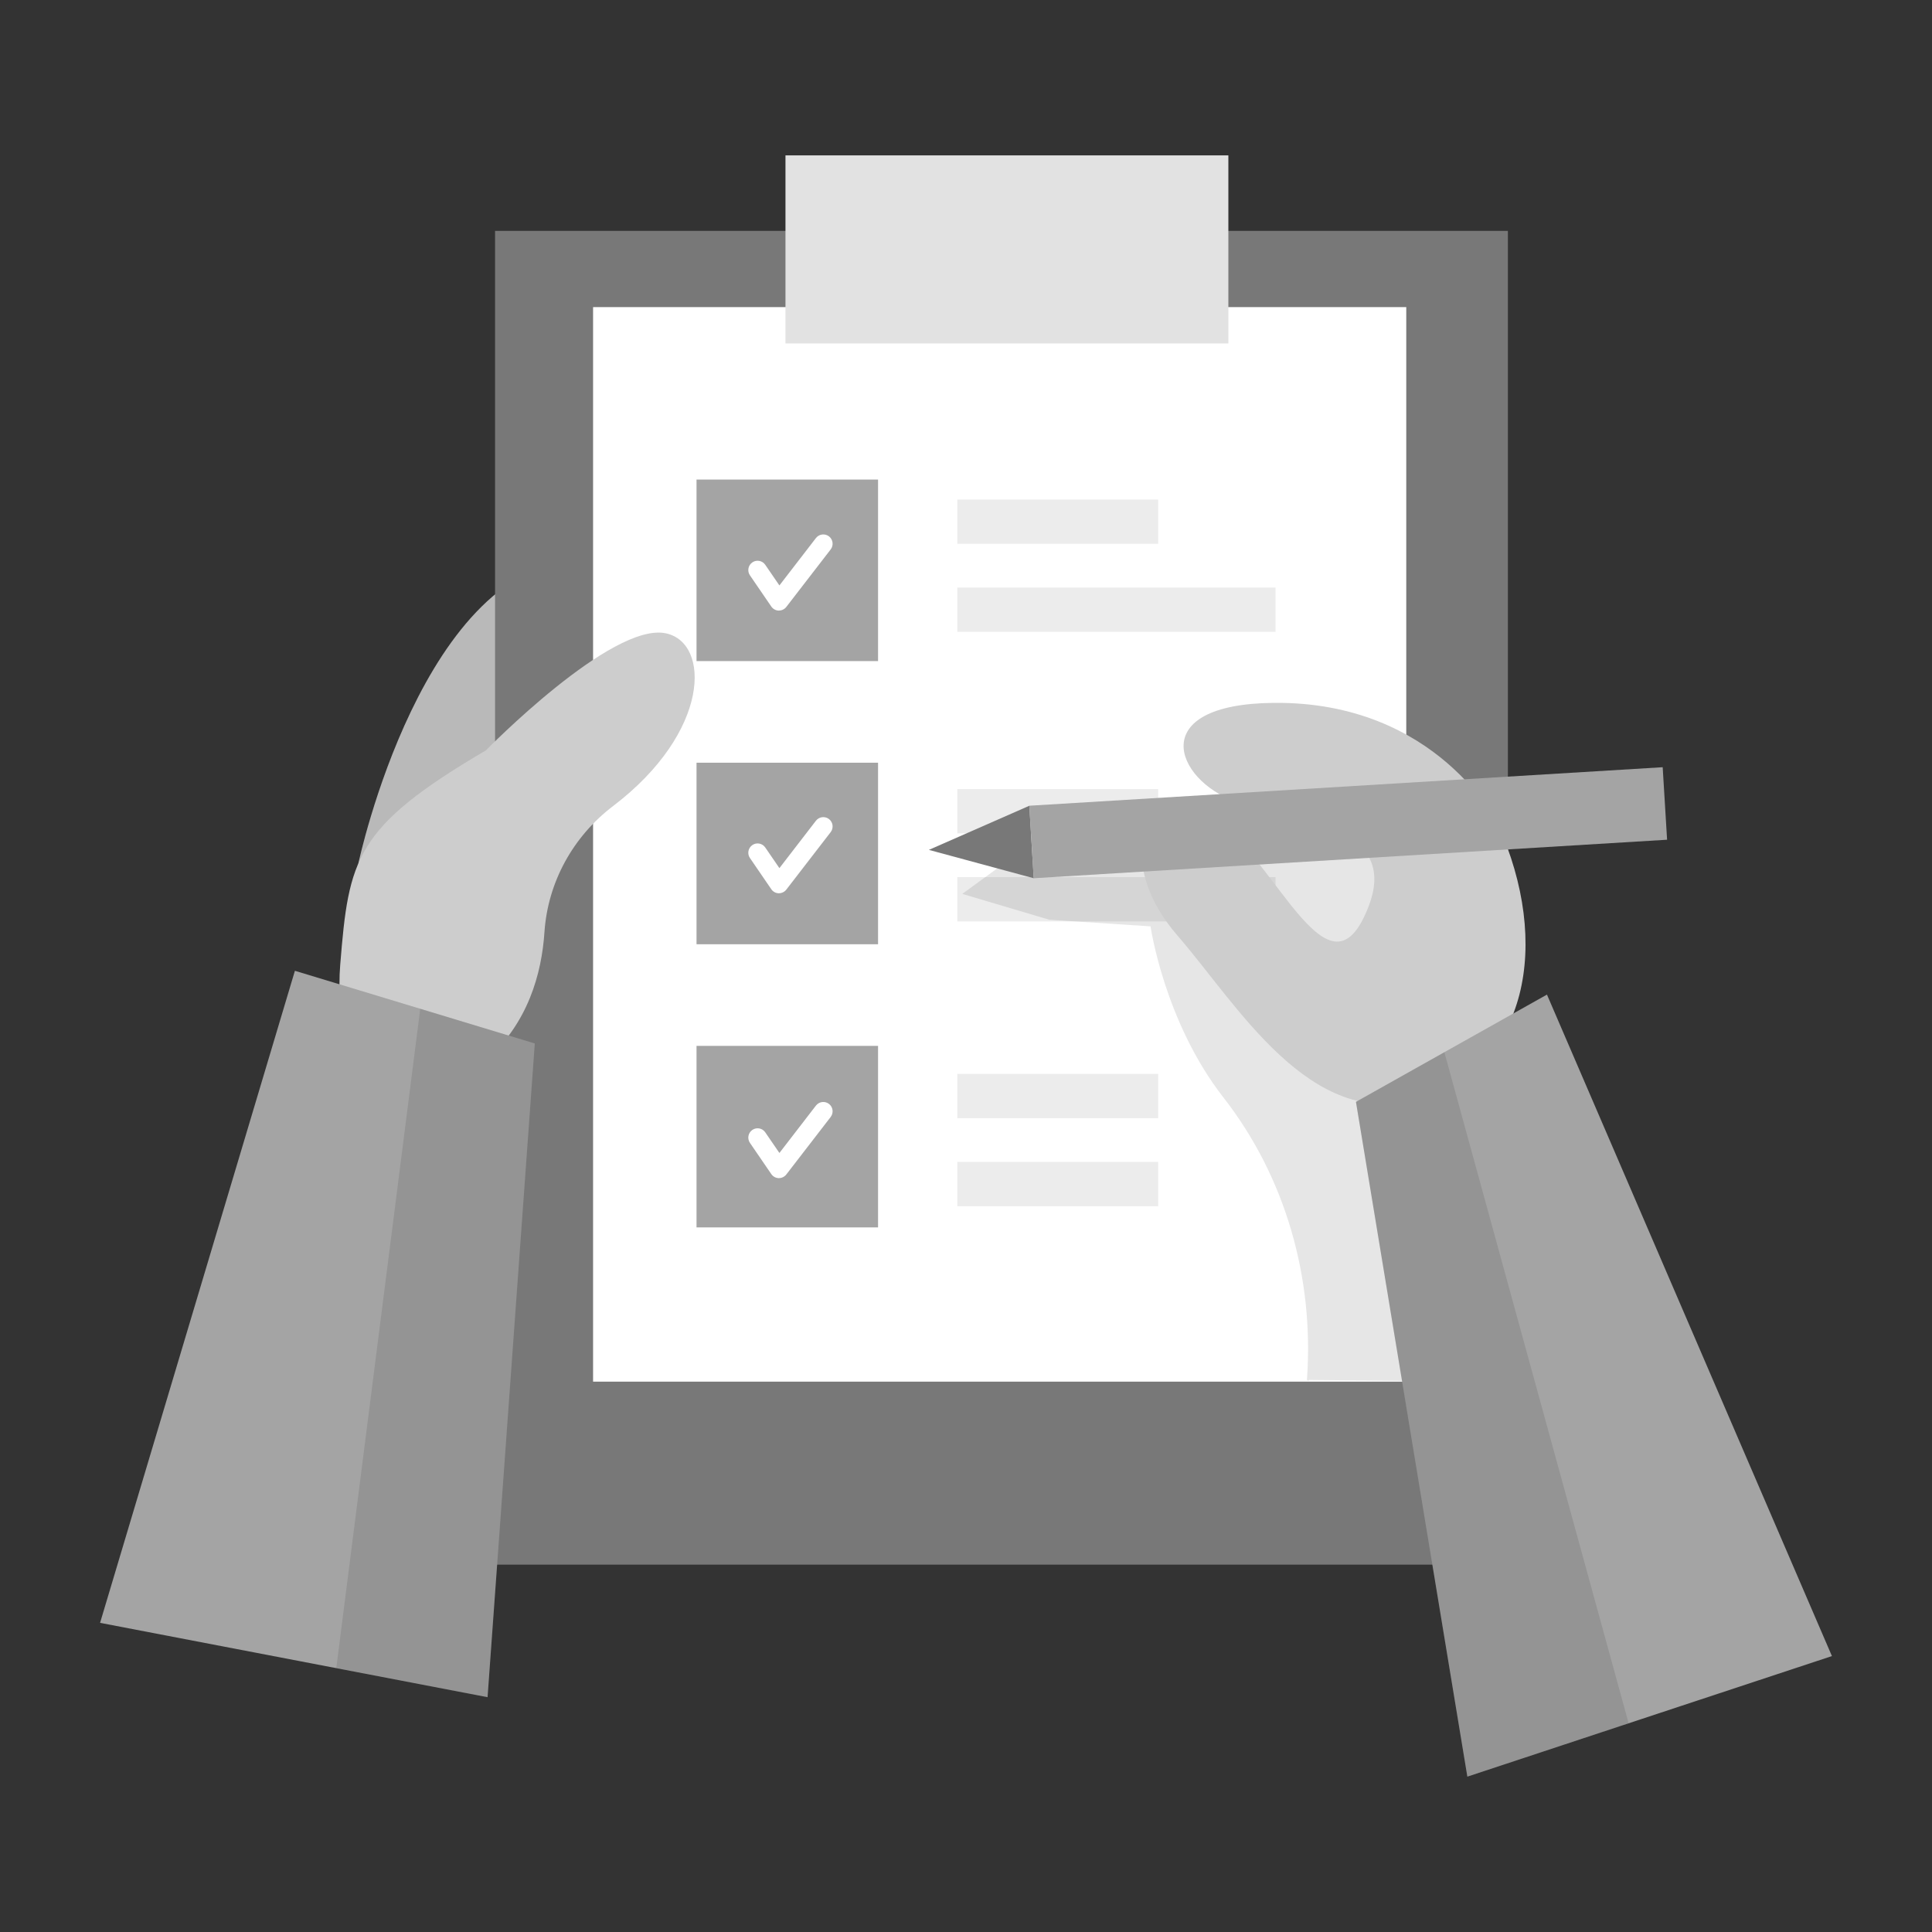 <svg width="500" height="500" viewBox="0 0 500 500" fill="none" xmlns="http://www.w3.org/2000/svg">
<rect x="0" y="0" width="500" height="500" fill="#333333" stroke="none"/>
<path d="M92.75 223.45C92.75 223.45 109.49 144.67 151.62 144.67C193.75 144.67 216.16 268.5 113.68 281.97L92.75 223.44V223.45Z" fill="#CDCDCD"/>
<g opacity="0.1">
<path d="M92.75 223.45C92.75 223.45 109.49 144.67 151.62 144.67C193.75 144.67 216.16 268.5 113.68 281.97L92.75 223.44V223.45Z" fill="#000001"/>
</g>
<path d="M390.24 59.75H128.12V404.93H390.24V59.75Z" fill="#787878"/>
<path d="M363.94 79.48H153.49V357.57H363.94V79.48Z" fill="white"/>
<path d="M317.9 40.21H203.28V88.88H317.9V40.21Z" fill="#E2E2E2"/>
<g opacity="0.21">
<path d="M299.74 204.22H247.75V215.68H299.74V204.22Z" fill="#A5A5A5"/>
</g>
<g opacity="0.21">
<path d="M330.11 227H247.75V238.46H330.11V227Z" fill="#A5A5A5"/>
</g>
<g opacity="0.21">
<path d="M299.74 277.93H247.75V289.39H299.74V277.93Z" fill="#A5A5A5"/>
</g>
<g opacity="0.21">
<path d="M299.74 300.71H247.75V312.17H299.74V300.71Z" fill="#A5A5A5"/>
</g>
<path d="M227.24 124.11H180.26V171.09H227.24V124.11Z" fill="#A4A4A4"/>
<path d="M227.24 197.39H180.26V244.37H227.24V197.39Z" fill="#A4A4A4"/>
<path d="M227.24 270.67H180.26V317.65H227.24V270.67Z" fill="#A4A4A4"/>
<path d="M201.6 158.02C201.6 158.02 201.55 158.02 201.53 158.02C200.76 158 200.05 157.61 199.61 156.97L194.08 148.89C193.33 147.79 193.61 146.3 194.71 145.54C195.81 144.79 197.3 145.07 198.05 146.17L201.71 151.51L211.16 139.25C211.97 138.2 213.48 138 214.54 138.81C215.59 139.62 215.79 141.13 214.98 142.19L203.5 157.07C203.04 157.66 202.34 158.01 201.59 158.01L201.6 158.02Z" fill="white"/>
<path d="M201.6 231.18C201.6 231.18 201.55 231.18 201.53 231.18C200.76 231.16 200.05 230.77 199.61 230.13L194.08 222.05C193.33 220.95 193.61 219.46 194.71 218.7C195.81 217.95 197.3 218.23 198.05 219.33L201.71 224.67L211.16 212.41C211.97 211.36 213.48 211.16 214.54 211.97C215.59 212.78 215.79 214.29 214.98 215.35L203.5 230.23C203.04 230.82 202.34 231.17 201.59 231.17L201.6 231.18Z" fill="white"/>
<g opacity="0.1">
<path d="M260.18 223.21L249.04 231.34L271.54 238.02L297.76 239.74C297.76 239.74 301.3 264.38 316.61 284.01C332.74 304.68 340.12 330.85 338.24 357C338.22 357.32 338.65 357.42 338.78 357.13L386.2 357.59L367.36 211.75L260.18 223.22V223.21Z" fill="#000001"/>
</g>
<path d="M201.6 304.9C201.6 304.9 201.55 304.9 201.53 304.9C200.76 304.88 200.05 304.49 199.61 303.85L194.08 295.77C193.33 294.67 193.61 293.18 194.71 292.42C195.81 291.67 197.3 291.95 198.05 293.05L201.71 298.39L211.16 286.13C211.97 285.08 213.48 284.88 214.54 285.69C215.59 286.5 215.79 288.01 214.98 289.07L203.5 303.95C203.04 304.54 202.34 304.89 201.59 304.89L201.6 304.9Z" fill="white"/>
<path d="M125.75 194.2C125.75 194.2 158.27 160.94 172.31 163.9C183.9 166.34 183.91 189.4 158.66 208.61C148.3 216.49 141.77 228.29 140.9 241.28C140.18 252.02 136.64 264.78 125.74 274.43C102.83 294.72 85.83 277.04 88.05 249.66C90.27 222.28 91.75 214.15 125.74 194.2H125.75Z" fill="#CDCDCD"/>
<path d="M138.4 270.05L126.18 439.23L25.9 419.99L76.32 251.24L138.4 270.05Z" fill="#A4A4A4"/>
<g opacity="0.21">
<path d="M299.74 129.28H247.75V140.74H299.74V129.28Z" fill="#A5A5A5"/>
</g>
<g opacity="0.21">
<path d="M330.11 152.06H247.75V163.52H330.11V152.06Z" fill="#A5A5A5"/>
</g>
<g opacity="0.1">
<path d="M87.03 431.72L108.76 261.07L138.4 270.05L126.18 439.23L87.03 431.72Z" fill="#000001"/>
</g>
<path d="M266.39 208.53L240.39 219.95L267.53 227.29L266.39 208.53Z" fill="#787878"/>
<path d="M387.66 213.4C387.66 213.4 372.07 181.48 329.63 181.9C296.37 182.23 304.08 201.76 319.6 207.37C335.12 212.99 365 213.06 352.84 237.66C342.11 259.34 327.51 215.93 311.13 210.68C294.75 205.43 289.21 224.25 304.72 242.11C320.23 259.97 338.97 292.62 367.21 284.51C395.45 276.4 401.54 243.98 387.66 213.39V213.4Z" fill="#CDCDCD"/>
<path d="M431.442 217.32L430.301 198.554L266.373 208.523L267.515 227.288L431.442 217.32Z" fill="#A4A4A4"/>
<path d="M350.92 285.16L379.75 459.79L474.1 428.59L400.35 257.4L350.92 285.16Z" fill="#A4A4A4"/>
<g opacity="0.1">
<path d="M350.92 285.16L373.8 272.31L421.49 445.99L379.75 459.79L350.92 285.16Z" fill="#000001"/>
</g>
</svg>
